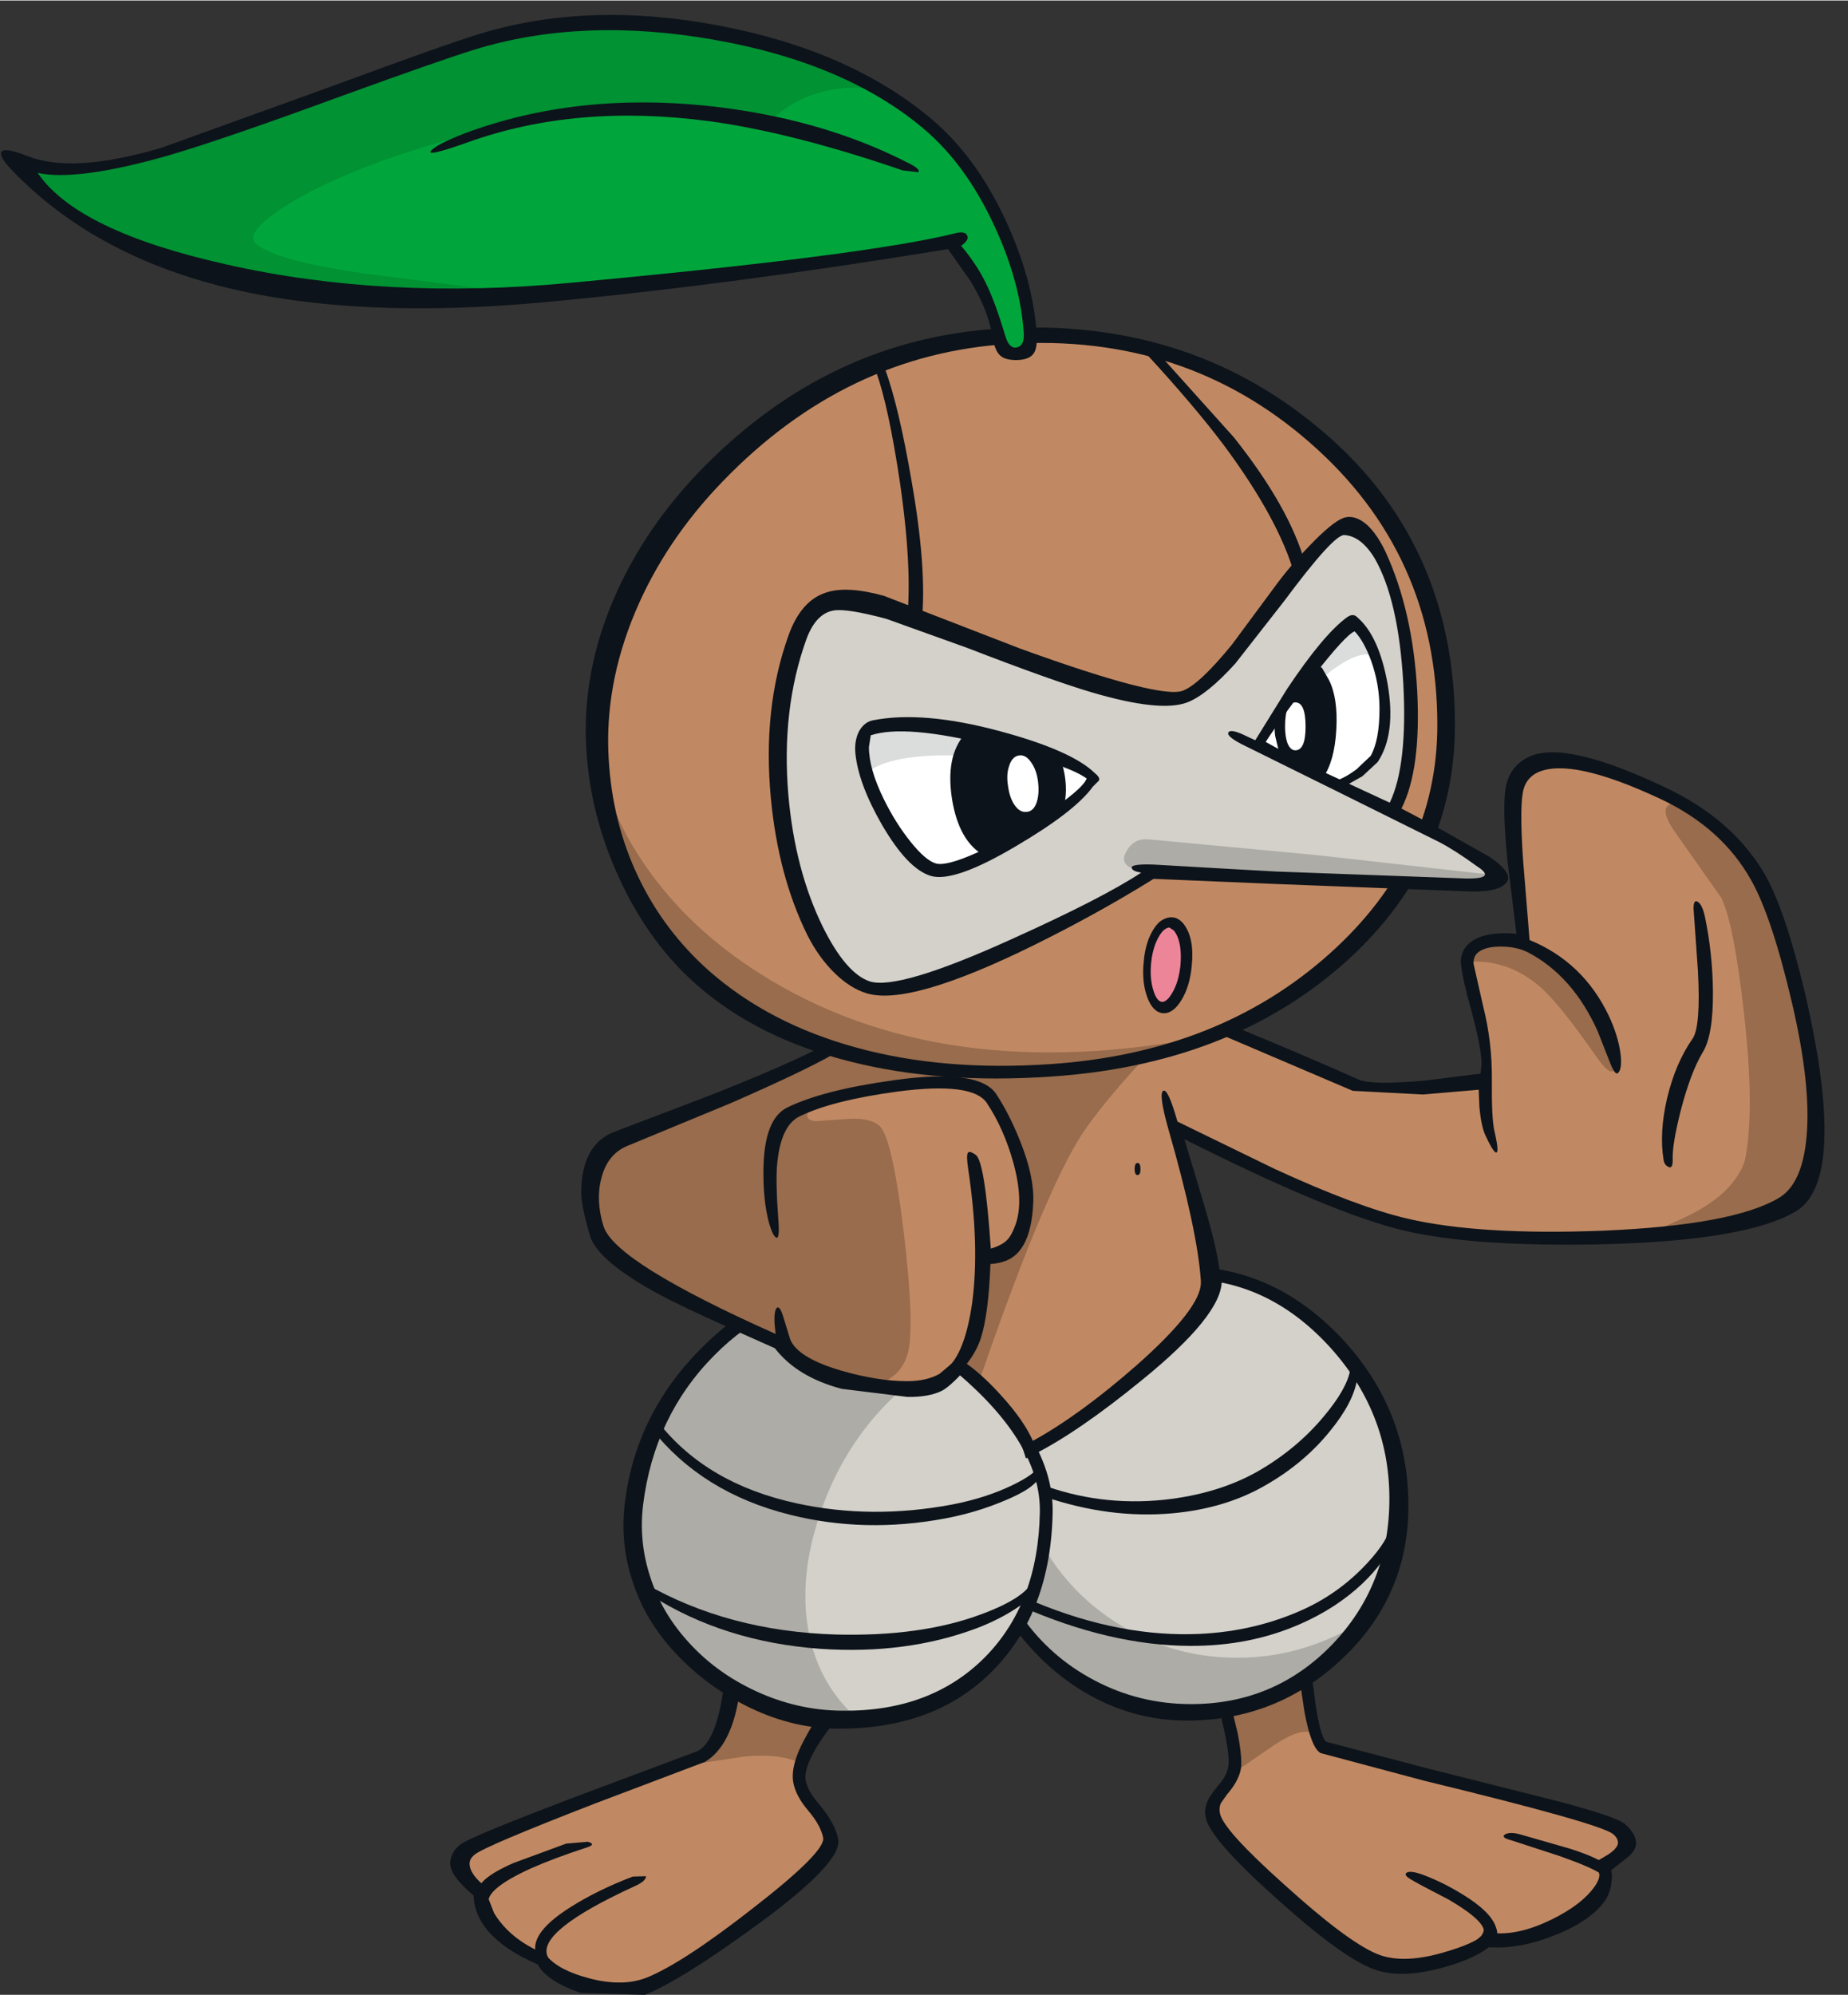 <svg xmlns="http://www.w3.org/2000/svg" width="252" height="272" viewBox="-0.15 -2.05 252.45 272.35"><rect x="-0.15" y="-2.05" width="252.45" height="272.35" fill="#333333" stroke="none"/><path fill="#c18963" d="m99.55 228.45 14.1 3.5-2.5 3.35q-2.4 3.75-2.1 5.8.25 1.65 1.95 3.6 1.75 2.1 2.15 4 .5 2.6-10.15 10.7-9.8 7.45-14.5 9.35l-8.85-.25q-4.9-1.45-5.85-3.05-4.9-2.05-7.25-6.05l-1.4-3.6q-.95-.75-1.55-1.8-1.2-2.1.55-3.55 1.75-1.4 15.55-6.7l15.9-5.95q3-1.7 3.95-9.35M178.1 226.1l.6 5.8q.45 3.8 1.95 4.6 1 .45 20.3 5.3 18.15 4.55 19.75 5.9 1.85 1.5.95 2.85l-2.7 2.45q1.55 2.7-4.65 6.55-6.25 3.9-11.35 3.35-1.5 1.5-6.2 2.7-5.65 1.4-9.25-.15-4.2-1.85-12.75-9.5-8.6-7.75-9.1-10.3-.25-1.55.95-3 1.55-1.9 1.85-3.1.3-1.25-.45-5.05l-.8-3.55 10.9-4.85"/><path fill="#986c4c" d="m113.65 231.95-1.75 2.2q-1.85 2.65-2.5 4.6-2.9-1.45-7.75-1l-10.05 1.5 4-1.45q3-1.7 3.95-9.35l14.1 3.5M178.1 226.1l.45 4.25q.25 2.95.75 4.35-1.45-1.05-5.1 1.3l-5.9 4.05.15-.5q.3-1.25-.45-5.05l-.8-3.55 10.9-4.85"/><path fill="#d3d1ca" d="M161.7 171.7q11.7 0 20.3 9.45 8.5 9.25 8.5 21.4 0 12.1-8.05 20.5-8.15 8.45-19.9 8.45-11.9 0-20.45-8.45-8.65-8.55-8.65-20.5 0-12.2 8.2-21.4 8.4-9.45 20.05-9.45"/><path fill="#adaca6" d="M140.85 206.1q3.75 8.3 11.15 13.15 7.2 4.75 15.85 5 9.05.3 17.25-4.45-3.85 5.45-9.65 8.5-6 3.2-12.9 3.2-11.9 0-20.45-8.45-8.65-8.55-8.65-20.5 0-8.7 4.5-16.35-1.1 11 2.9 19.9"/><path fill="#d3d1ca" d="M113.3 175.15q7.8.9 18.05 9.7 11.55 9.9 11.4 19.55-.2 12.45-7.35 20.05-7.6 8.05-20.6 7.9-12.1-.15-20.6-8.6-8.75-8.75-7.35-20.45 1.45-12.25 9.8-20.8 8.1-8.35 16.65-7.35"/><path fill="#adaca6" d="M96.65 182.5q8.1-8.35 16.65-7.35 1.85.2 7.3 3.55l8.45 5.35q-5.45 2.1-10.3 8-4.7 5.75-7.05 13.1-2.55 7.75-1.55 14.6 1.15 7.65 6.5 12.55l-1.85.05q-12.1-.15-20.6-8.6-8.75-8.75-7.35-20.45 1.45-12.25 9.8-20.8"/><path fill="#0d131a" d="M95.2 237q2.55-1.45 3.5-8.65l2.2.5q-1 7.5-4.85 9.7H96l-14.8 5.6q-15.1 5.85-16.5 7-.7.55-.7 1.25 0 1.25 1.7 2.75l.3.55 1.35 3.45q2.2 3.6 6.8 5.5l.4.35q1.6 1.95 5.8 3.05 4.55 1.2 7.85-.1 4.95-2 14.6-9.55 9.85-7.65 9.5-9.55-.35-1.7-2-3.65-1.8-2.1-2.1-4-.35-2.3 1.55-5.8 1.25-2.4 2.35-3.6l2.2.7q-1.55 1.8-2.85 3.9-1.8 3-1.55 4.55.25 1.45 1.7 3.15 2.35 2.75 2.75 4.95.65 3.15-11.15 11.75-10.35 7.55-15.25 9.5l-8.75-.25q-4.65-1.6-5.9-3.9-4.85-2.1-7.05-4.9-1.65-2.15-1.7-4.5-3.15-2.65-3.2-4.35 0-1.5 1.35-2.6t17-7l15.5-5.8"/><path fill="#0d131a" d="m77.2 249.65 2.95-.25q1.25.35-.2.8-4.45 1.45-7.6 2.85-6.25 2.85-5.75 4.8.6 2.3-.2 1.6-.75-.75-1.25-2.95-.4-1.9 4.85-4.2l7.2-2.65M86.3 254.15l1.8-.05q0 .65-1.4 1.3-13.55 6.2-12.05 9.65.7 1.55-.2 1.1l-1.05-.8q-1.9-3.05 4.35-7 3.7-2.35 8.55-4.2M213 243.95q7.65 2.05 8.8 3 1.55 1.35 1.55 2.65 0 .9-1 1.8l-1.9 1.5-.5.4.1.65q0 2-.85 3.35-1.85 2.8-6.8 4.8-4.9 2-9.15 1.7-2.35 1.8-6.95 2.95-5.7 1.45-9.3-.15-4.45-1.9-13.1-9.75-8.85-7.95-9.35-10.8-.25-1.25.4-2.5.35-.65 1.25-1.75 1.15-1.3 1.4-2.45.45-1.75-1.25-8.2l1.65-.45.95 4q.7 3.7.35 5.05-.4 1.55-1.8 3.15l-.85 1.2q-.3.6-.15 1.4.4 2.25 8.85 9.8 8.4 7.6 12.45 9.35 3.4 1.5 8.95-.05 4.65-1.3 5.95-2.65l1-.1q3.5.4 8.05-1.8 4.3-2.1 6.05-4.7.8-1.25.4-1.9l-1.15-.85 2.05-1.2q1.5-.85 1.75-1.65.15-.75-.65-1.4-1.75-1.45-25.85-7.3l-14.05-3.75h-.05l-.05-.05q-1.25-.75-2.15-5.6l-.8-5.35 1.7-.4.65 5q.7 4.4 1.45 4.85l13.7 3.6 18.25 4.6"/><path fill="#0d131a" d="M206.3 249.2q-1.5-.4-.85-.8t2.1 0l6.95 2q4.25 1.4 4.85 2.35.55.9-.05 1.05h-.75q-1.15-.85-5.5-2.4l-6.75-2.2M192.6 254.55q-1.1-.65-.55-.95.55-.3 2.3.35 2.75 1.05 5.4 2.7 3.75 2.3 4.45 4.4.55 1.4-.5 2.25-.65.5-2.25.65-1.65.15-.65-.45l1.4-1.25q.45-.65.3-1-.55-1.5-4.75-3.95-4.45-2.3-5.15-2.75M161.7 172.55q-8.05 0-14.95 5.05-6.65 4.9-10 12.85-.85-.6-1.25-1.5 3.65-8.1 10.65-13 7.2-5.1 15.55-5.1 12.05 0 21.25 9.6 9.35 9.85 9.3 23.2-.05 12.35-9.15 20.85-8.85 8.35-21.15 8.35-7.05 0-13.3-3.5-5.7-3.2-10.05-8.9l.85-1.8q3.9 5.55 9.9 8.7 6.15 3.25 13.2 3.25 11.4 0 19.25-8.1 7.85-8.15 7.85-19.95 0-11.95-8.4-21-8.4-9-19.55-9"/><path fill="#0d131a" d="M180.7 191.3q3.15-3.75 3.6-6.35l.95 1.25q-.5 3.2-3.7 7.1-3.55 4.4-8.8 7.4-5.5 3.2-12.8 3.85-8.5.75-17.35-2.25l-.65-1.75q8.05 3.05 16.9 2.15 7.4-.8 12.85-3.9 5.3-3.05 9-7.5M139.3 217.25l.5-1.2q11.8 5.2 22.75 5 8-.15 14.95-3.2 4.8-2.1 8.5-5.85 3-3.05 3.8-5.4l.25 1.85q-.95 2.7-4.1 5.7-3.55 3.35-8.45 5.5-6.9 3.05-15.15 3-10.85-.05-23.05-5.4"/><path fill="#0d131a" d="M113.2 176q-7.95-.9-15.75 6.95-8.25 8.3-9.75 20.45-.6 5 .95 9.75 1.5 4.75 4.95 8.65 3.9 4.45 9.55 7.05 5.65 2.6 11.7 2.65 12.1.15 19.5-7.25 7.35-7.4 7.55-19.9.15-9.25-11.25-18.95-10.1-8.55-17.45-9.4m-17.7 6.15q8.75-8.9 17.9-7.85 7.95.9 18.45 9.9 11.95 10.15 11.8 20.2-.25 13.5-8.05 21.5-8 8.25-21.7 8.05-6.2-.1-12.3-3.2-5.8-2.95-10.1-7.8-3.7-4.2-5.3-9.3-1.65-5.1-1-10.45 1.45-12.1 10.3-21.05"/><path fill="#0d131a" d="m88.85 193 1-.8q6.6 8.35 18.9 11 10.2 2.2 21.15.15 4.65-.9 8.25-2.65 3.1-1.5 3.4-2.45l.35 1.15q-.5 1.65-4.9 3.45-3.8 1.6-8.05 2.4-10.95 2.05-21.15-.5-12.05-3-18.95-11.75M133.85 218.35q6.4-2.35 7.25-4.95l1.2.45q-.5 1.5-3.15 3.35-2.6 1.8-5.9 3.05-9.6 3.6-21.35 2.8-13.15-.95-23.2-7.35l-.8-1.6q11.4 6.55 26.15 7 11.6.3 19.8-2.75"/><path fill="#c18963" d="M204 126.3q1.95-.25 3.95.05-.5-4.25-.85-9-.7-9.45.05-12 1-3.3 5.5-3.4 5.2-.05 14.3 4.2 8.8 4.1 13 11.7 2.75 5 5.6 17 5.5 23.4-1.2 27.45-6.45 3.9-25.3 4.55-17.35.55-27.15-1.75-6.95-1.6-19.95-7.6l-11.65-5.7 2.1 8.25q2.1 8.95 2.35 12.75.25 4.1-9.55 12.6-8.45 7.3-14.7 10.45-.85-2.65-3.9-6.15-2.9-3.35-5.75-5.3-1.2 1.5-2.8 2.25-1.45.75-2.9.7l-9.5-.65q-6.35-1.25-9.5-5.4-9.15-4.1-14.45-7.1-9.2-5.2-10.25-8.6-1.25-4.05-.2-7.45 1.1-3.55 4.3-4.7 5.2-1.95 15.4-6.45 12.4-5.45 14.5-7.3l46.85-3.25 22.7 9.6 9.45.4 8.25-1.1q.95-1.9-.45-7.4-1.85-7.45-1.95-8.35-.25-2.8 3.7-3.3"/><path fill="#986c4c" d="m121.25 146.8-7.15.65q-2.5.5-3.55 1.9-1.1 1.35.6 1.65l4.3-.3q3.05-.25 4.45.85 1.8 1.35 3.4 14.55 1.55 13 .55 16.65-.55 1.9-1.9 3-1.7 1.4-4.1.9-3.7-.4-5.7-1-3.5-1-6-4.35-9.15-4.1-14.45-7.1-9.2-5.2-10.25-8.6-1.25-4.05-.2-7.45 1.1-3.55 4.3-4.7 5.2-1.95 15.4-6.45 12.4-5.45 14.5-7.3l46.35-3.2q-11.3 11.5-14.75 17.25-5.05 8.45-13.3 32.35-.75-.7-1.5-1l-1.4-.7 1.45-3.15q1.85-5 2.55-11.8 3.45-.05 4.6-3.8 1-3.35 0-8.2-.95-4.75-3.15-8.05-2.4-3.55-5-3.3l-10.05.7M217.65 141.8q-4.8-6.85-7.3-9.05-4.5-3.95-10.05-3.5 0-2.55 3.85-2.95 1.9-.25 3.8.05l3.85 2.35q4.2 2.9 5.85 5.45 2.2 3.5 2.7 7.9.55 4.45-2.7-.25M238.1 136.35q-1.35-12.2-3.1-15.85l-6.2-8.8q-3.15-4.35.7-4.2 7.3 4.15 11 11.4 2.45 4.85 5.05 15.95 5.5 23.4-1.2 27.45-5.4 3.2-19.95 4.25 5.8-2.35 7.85-3.6 4.7-2.8 5.95-6.55 1.4-6.65-.1-20.05"/><path fill="#c18963" d="M196.5 92.15q2.85 20.6-12.7 35.55-15.3 14.7-40.4 16.35-27.1 1.8-43.8-10.2-16.2-11.6-17.45-32.3-.6-9.95 3.65-20.1 4.1-9.85 11.9-18.1 17.05-18 40-19.4 23.6-1.4 39.35 11.15Q193.2 68 196.5 92.15"/><path fill="#986c4c" d="M82.2 102.35q.75 6.5 5.95 13.95 5.9 8.45 15.45 14.5 24.85 15.8 61.6 8.5-10.1 3.95-21.8 4.75-26.8 1.8-43.5-9.95-16.15-11.45-17.7-31.75"/><path fill="#0d131a" d="M239.05 118.05q-4-7.15-12.45-11.1-12.1-5.65-16.65-3.6-1.5.7-1.95 2.25-.6 2-.1 9.55l.9 11.1q7.3 3 10.8 10.3 1.25 2.65 1.6 5.05.3 2.2-.3 2.8-.4.4-1.05-1.25l-1.75-4.45q-3.4-7.55-9.5-10.75-1.55-.8-3.75-.8-2.25 0-3.2.9-.55.55-.5 1.45l1.3 5.75q1.25 4.95 1.2 10.05-.05 5.3.35 7.05.75 3.2.15 2.9-.45-.3-1.35-2.25-.6-1.25-.85-3.9l-.1-2.4-7.6.65-9.6-.5-18.05-7.7 2.3-.9q10.9 4.5 16.5 7.05 1.8.8 9.1.15l7.6-.95.15-1.3q0-2.1-1.45-7.5-1.15-4.05-1.35-6.05l-.05-.35q0-1.5 1.05-2.5 1.95-1.8 6.55-1.4l-1.2-9.85q-.85-8.3-.1-10.8t3.1-3.55q4.9-2.25 18.5 4.2 9.25 4.35 13.65 11.9 2.8 4.95 5.5 16.3 5.85 25.4-1.25 29.7-6.7 4-26.2 4.5-17.65.4-27.3-1.85-9.9-2.35-30.05-12.5l2.7 9q1.95 6.6 2.15 9.55l.25.8q0 4.7-10.9 13.55-8.75 7.15-14.95 10.25l-.9.45-.3-.95q-.8-2.4-3.4-5.6-2.55-3.05-5.15-4.95-1.6 1.7-2.6 2.25-1.8.9-4.75.85l-8.95-1.1q-6.1-1.6-9.15-5.55-11.9-5.25-15.8-7.35-8.4-4.55-9.45-8-1.2-4.15-1.2-5.85 0-6.7 4.65-8.4l13.25-5.05q10.95-4.35 15.25-6.7l2.55.45q-3.65 2.35-15.2 7.4l-13.9 5.75q-3 1.1-3.85 4.55-.8 3 .3 6.55 1.55 4.9 23.5 14.7l-.15-1.55q-.05-1.6.3-2 .4-.35.85 1.05l1 3.25q1.05 2.55 7.1 4.3 4.9 1.4 8.9 1.4 2.6 0 4.4-1l1.95-1.65 1.15-.15q2.65 1.75 5.45 4.9 2.95 3.25 4.2 6.05 6.45-3.55 14.2-10.35 8.75-7.75 8.75-11.25v-.2q-.45-6.9-4.45-20.8-1.35-4.8-.7-5.2.65-.4 1.95 4.2l13.25 6.45q11.3 5.2 18.15 6.8 9.9 2.3 26.7 1.65 17.85-.75 24.1-4.5 3.2-1.95 3.75-8.45.6-6.95-1.95-17.95-2.8-12-5.65-17"/><path fill="#0d131a" d="M121.95 145.4q11.65-1.65 14 1.9 1.8 2.75 3.25 6.4 1.95 4.85 1.8 8.35-.2 5.05-2.25 7.05-1.25 1.25-3.6 1.4-.25 6.8-1.3 10.1-.75 2.3-2.55 4.25-5.2 2.4-2.15-.05 2.5-2.05 3.5-8.95 1.05-7.85-.55-18.4-.25-1.7-.05-2.1.2-.4 1.1.25 1.25.9 2.05 12.8 1.5-.45 2.2-1.15.65-.65 1.15-2.05 1.2-3.25-.3-8.65-1.3-4.6-3.6-8.05-1.95-2.9-12.2-1.55-8.9 1.2-13.4 3.4-2.6 1.3-3.05 6.7-.2 2.4.2 7.7.15 2.35-.3 2.15-.45-.2-.95-1.85-.9-3.2-.8-7.8.15-6.55 3.2-8.1 4.85-2.4 14.6-3.75M231.2 121.95q0-1.3.6-.9t.95 2q1.05 5 1.1 10.25.05 5.95-1.4 8.3-1.65 2.75-3 7.95-1.15 4.55-1.1 6.55.05 1.45-.55 1.15-.6-.25-.7-1-.6-3.75.5-8.45 1.15-4.75 3.45-8.05 1.15-1.6.75-9.25l-.6-8.55M155.65 157.55q0 .8-.4.8t-.4-.8q0-.85.4-.85t.4.85"/><path fill="#0d131a" d="M196.2 96.9q0-23.4-17.45-38.6-17.1-14.95-41-13.45Q115.4 46.2 98.6 63.6q-7.85 8.1-11.95 17.8Q82.4 91.5 83 101.5q.5 8.75 4.05 16.15 3.5 7.35 9.7 12.85 8.2 7.2 20.1 10.45 11.85 3.25 26.5 2.25 23-1.55 38.1-15.05 14.75-13.2 14.75-31.25m-16.55-40.85q18.95 15.5 18.95 40.85 0 19.3-15.5 32.85-15.55 13.55-39.65 15.15-15.25 1.05-27.45-2.05-12.6-3.15-20.95-10.45-6.45-5.65-10.5-14.35-4.05-8.65-4.6-17.8-.65-10.35 3.75-20.6 4.25-9.85 12.35-18.05 17.25-17.45 40.35-18.85 25.2-1.55 43.25 13.3"/><path fill="#0d131a" d="m119.55 48.7 1.2-.45q1.9 5.2 3.65 15.45 2.3 13.1 1.2 20.45l-2-.25q1.05-7.3-.8-20.05-1.55-10.4-3.25-15.15M168.4 57.6q7.6 9.55 9.75 17.25l-1.45 1.55q-2.15-7.6-9.65-17.7-4.1-5.45-10.7-12.6l.95-.85 11.1 12.35"/><path fill="#00a63c" d="M140.55 43.25q.25 2.7-1.8 2.95-2 .25-2.45-2.4-.8-4.7-3.4-9.4l-2.45-3.8q-25.75 4.25-52.55 6.8-26.5 2.5-49.05-2.9-22.2-5.3-25.7-14.55 5.35 3.1 26.5-3.9l34.8-12.2q14.9-4.6 33-1.45 18.15 3.2 29.05 12.35 6.1 5.05 10.05 13.8 3.5 7.7 4 14.7"/><path fill="#009233" d="M92.4 1.95q17.55 1.8 28.4 8.6-2.85-1.05-6.8-.5-5 .75-8.6 4.05-24.35-4-50.9 4.9-9.95 3.35-15.85 7.15-5.65 3.65-3.7 5.15 3.1 2.35 15.25 4l20.35 2.6q-24.65 1.25-44.5-4.1-19.7-5.3-22.9-13.85 5.35 3.1 26.5-3.9l34.8-12.2Q75.95.3 92.4 1.95"/><path fill="#ed8599" d="M161.65 125.65q.6 1.75.35 4.1-.2 2.35-1.15 3.95t-2.05 1.5q-1.1-.1-1.7-1.85-.6-1.8-.4-4.15.25-2.4 1.2-3.95.95-1.55 2.05-1.45 1.1.1 1.7 1.85"/><path fill="#d3d1ca" d="M183.55 70.1q6.75.45 8.25 17.15.6 6.4.1 12.8-.45 6.15-1.65 8.6l6.2 3.6 5.55 3.1q2.75 1.85 2.1 2.65-.55.7-4.05.7l-19.95-.7-22.85-.95q-11.9 6.65-19.6 10.35-14.3 6.85-19.25 5.3-2.95-.95-5.75-5.7-2.85-4.75-4.5-11.6-4.05-16.45 1.05-30.5 1.5-4.25 4.8-4.6 1.9-.15 8.05 1.55 4.05 1.1 20.15 7.45 15.1 5.4 19.55 3.7 3.8-1.45 12.15-12.6 7.8-10.45 9.65-10.3"/><path fill="#adaca6" d="m200.05 118.7-19.95-.7-22.85-.95q-4.65-.4-3.7-2.55.95-2.15 3.15-2l22.95 2.15 24.5 2.75q.5 1.3-4.1 1.3"/><path fill="#fff" d="M148.9 103.9q1.05 1.55-8.6 7.45-9.75 5.95-12.8 5.05-3.05-.9-6.75-7.7-3.9-7.15-2.45-10.9 4.7-1.8 17.2 1.35 11.35 2.8 13.4 4.75M188.5 90.5q1.35 6.2-1.15 11.5-.35.8-2.05 1.55-1.9.9-2.4 1.5l-11.1-5.6q2.4-3.85 6.95-9.6 5.55-7.15 6.45-6.35 2.2 2 3.3 7"/><path fill="#dbdcdc" d="M118.3 97.8q4.5-1.75 16.25 1.05 10.25 2.45 13.9 4.7-7.85-1.9-15.8-2.4-10.45-.6-14.2 2.1-1-3.5-.15-5.45M185.2 83.5q1.3 1.15 2.45 4.1-1.7-1.25-6.1 2l-7.05 5.9q3.7-5.1 6.4-8.3 3.65-4.35 4.3-3.7"/><path fill="#0d131a" d="M137.15 43.65q.5 1.8 1.5 1.7 1.2-.2 1.05-2.05-.5-7.05-4.05-14.65-3.9-8.4-9.7-13.25-10.65-8.95-28.6-12.1-18-3.15-32.65 1.35-4.85 1.5-18.2 6.35-16.5 6.05-23.95 8.2Q10.35 22.65 5 21.5q5.4 7.95 25.8 12.5 21.7 4.9 47 2.5 40.45-3.75 52.5-6.75 1.35-.35 1.65.25.35.65-.8 1.45 2.15 2.55 3.4 5.15 1.2 2.4 2.6 7.05m4.3-.45q.15 2-.3 2.8-.55 1-2.3 1.05-1.7.05-2.4-.65-.7-.65-1-2.45-.65-3.9-3.1-7.8l-3-4.25Q99.8 36.75 74.8 39.1q-26.25 2.5-44.45-2.05Q12.6 32.6 1.65 21.3-.15 19.45 0 18.75q.2-.9 3.6.45 6.2 2.45 18.35-1.15L45.9 9.4q14.9-5.5 19.35-6.85 14.9-4.6 32.95-1.15 17.8 3.4 28.85 12.7 6.05 5.05 10.15 13.8 3.7 7.95 4.25 15.3"/><path fill="#0d131a" d="M123.75 20.05q1.95.95 1.55 1.35l-2.15-.25q-15-5.15-26.3-6.7Q78.6 12 63.8 17.3q-5.9 2.1-5.05 1.15.8-.9 4.7-2.4 15.1-5.6 33.15-3.7 15.3 1.65 27.15 7.7M157.8 126.5q-.55 1.3-.7 2.9-.2 2.1.3 3.7.45 1.5 1.15 1.6.7.05 1.45-1.25.85-1.45 1.1-3.65.3-3.35-.9-4.85l-.6-.4q-.3 0-.7.3-.6.5-1.1 1.65m.55-2.8q.85-.6 1.65-.55.8.05 1.5.85 1.55 1.95 1.15 5.8-.25 2.75-1.4 4.65-1.15 1.9-2.55 1.8-1.4-.15-2.15-2.25t-.45-4.85q.15-1.8.75-3.25.65-1.5 1.5-2.2"/><path fill="#0d131a" d="M187.65 74.15q-1.85-3.05-4.15-3.2-1.45-.1-8.25 9.05l-6.65 8.5q-3.85 4.25-6.55 5.3-3.65 1.4-13-1.35-5.45-1.6-17.1-6.1l-11-3.95q-5.4-1.45-7.2-1.15-2.45.4-3.75 3.95-3.45 9.6-2.45 21.3.9 10.2 4.7 17.95 3.15 6.35 6.4 7.45 3.9 1.25 19.25-5.7 12.55-5.65 17.85-9.15-1.3-.2-1.3-.7 0-.5 3-.4l8.7.5 8 .45 25.9.95q2.65.05 2.65-.55.05-.4-1.2-1.2-2.9-2.1-5-3.2l-13.4-6.65-13.65-6.75q-2.2-1.15-1.75-1.65.4-.45 2.5.6l19.5 9.05q2.45-5.1 1.85-16.3-.65-11.4-3.9-17.05m-4.25-5.55q1.6-.5 3.3 1.05 1.35 1.3 2.45 3.65 3.7 8.05 4.3 18.95.55 10.7-2.15 16.05l4.85 2.55 7.1 4q3.75 2.5 2.15 3.8-1.3 1.15-5.35.95l-25.95-1-16.65-.7q-7.65 4.75-16.25 9-17.2 8.5-23.05 6.6-2.1-.65-4.15-2.6-2.3-2.2-3.9-5.4-3.95-8.05-4.95-18.65-1.15-12.25 2.4-22.15 1.7-4.8 5.15-5.9 2.85-.95 7.9.45l18.6 7.2q19.2 6.95 22.25 5.75 2.3-.9 6.7-6.3l5.7-7.7q2.1-2.9 4.8-5.7 3.2-3.35 4.75-3.9"/><path fill="#0d131a" d="M144.6 101.4q.75 1.65.85 3.8.1 2.5-.8 3.95l-.15-.15-10.15 5.75q-3.5-1.9-4.45-7.75-.9-5.8 1.7-8.8l12.8 3.3.2-.1M181.4 90.75q1.25 2.5 1 6.8t-1.8 6.5l-5.95-3.15-.6-2.5q-.2-1.35.15-2.6l5.25-7.05q.65.05 1 .35l.95 1.65"/><path fill="#fff" d="M137.55 105.2q-.25-1.55.15-2.7.4-1.3 1.35-1.45.95-.15 1.7 1 .7 1 .9 2.55.2 1.6-.15 2.75-.4 1.3-1.35 1.4-1 .15-1.75-1-.65-1-.85-2.55M175.4 97.1q0-3.3 1.4-3.3t1.4 3.3q0 3.25-1.4 3.25-.7 0-1.1-1.05-.3-.9-.3-2.2"/><path fill="#0d131a" d="M142.1 109.4q5.6-3.65 6.2-5.2-2.7-1.95-13.15-4.55-11.7-2.9-16.35-1.35l-.25 1.6q0 3 2.05 7.15 1.6 3.25 3.65 5.8t3.45 2.95q1.4.4 5.55-1.45t8.85-4.95m-24.95-11.55q.7-1.35 1.95-1.6 6.85-1.35 17.4 1.5 9.65 2.6 12.85 5.65l.05.05-.05-.05.1.1q.75.6.5 1l-.8.8q-2.45 3.4-10.45 8.1-8.5 5.05-11.7 4.1-3.15-.95-6.65-6.95-3.25-5.65-3.65-9.8-.15-1.65.45-2.9M184.9 84.1q-1.2.45-5.65 6.15-3.9 5-6.5 8.95l9.6 5.3q1.25-.4 2.8-1.55l1.95-1.85q1.2-2.15 1.2-6.4 0-3.4-1.15-6.6-1-2.7-2.25-4m-1-1.95q.6-.4 1.05-.2.15.05.5.4 2.8 2.55 3.95 8.9 1.2 6.85-1.35 10.7l-2.1 1.95-2.85 1.6-11.85-6.4 4.4-7.1q5-7.5 8.25-9.85"/></svg>
